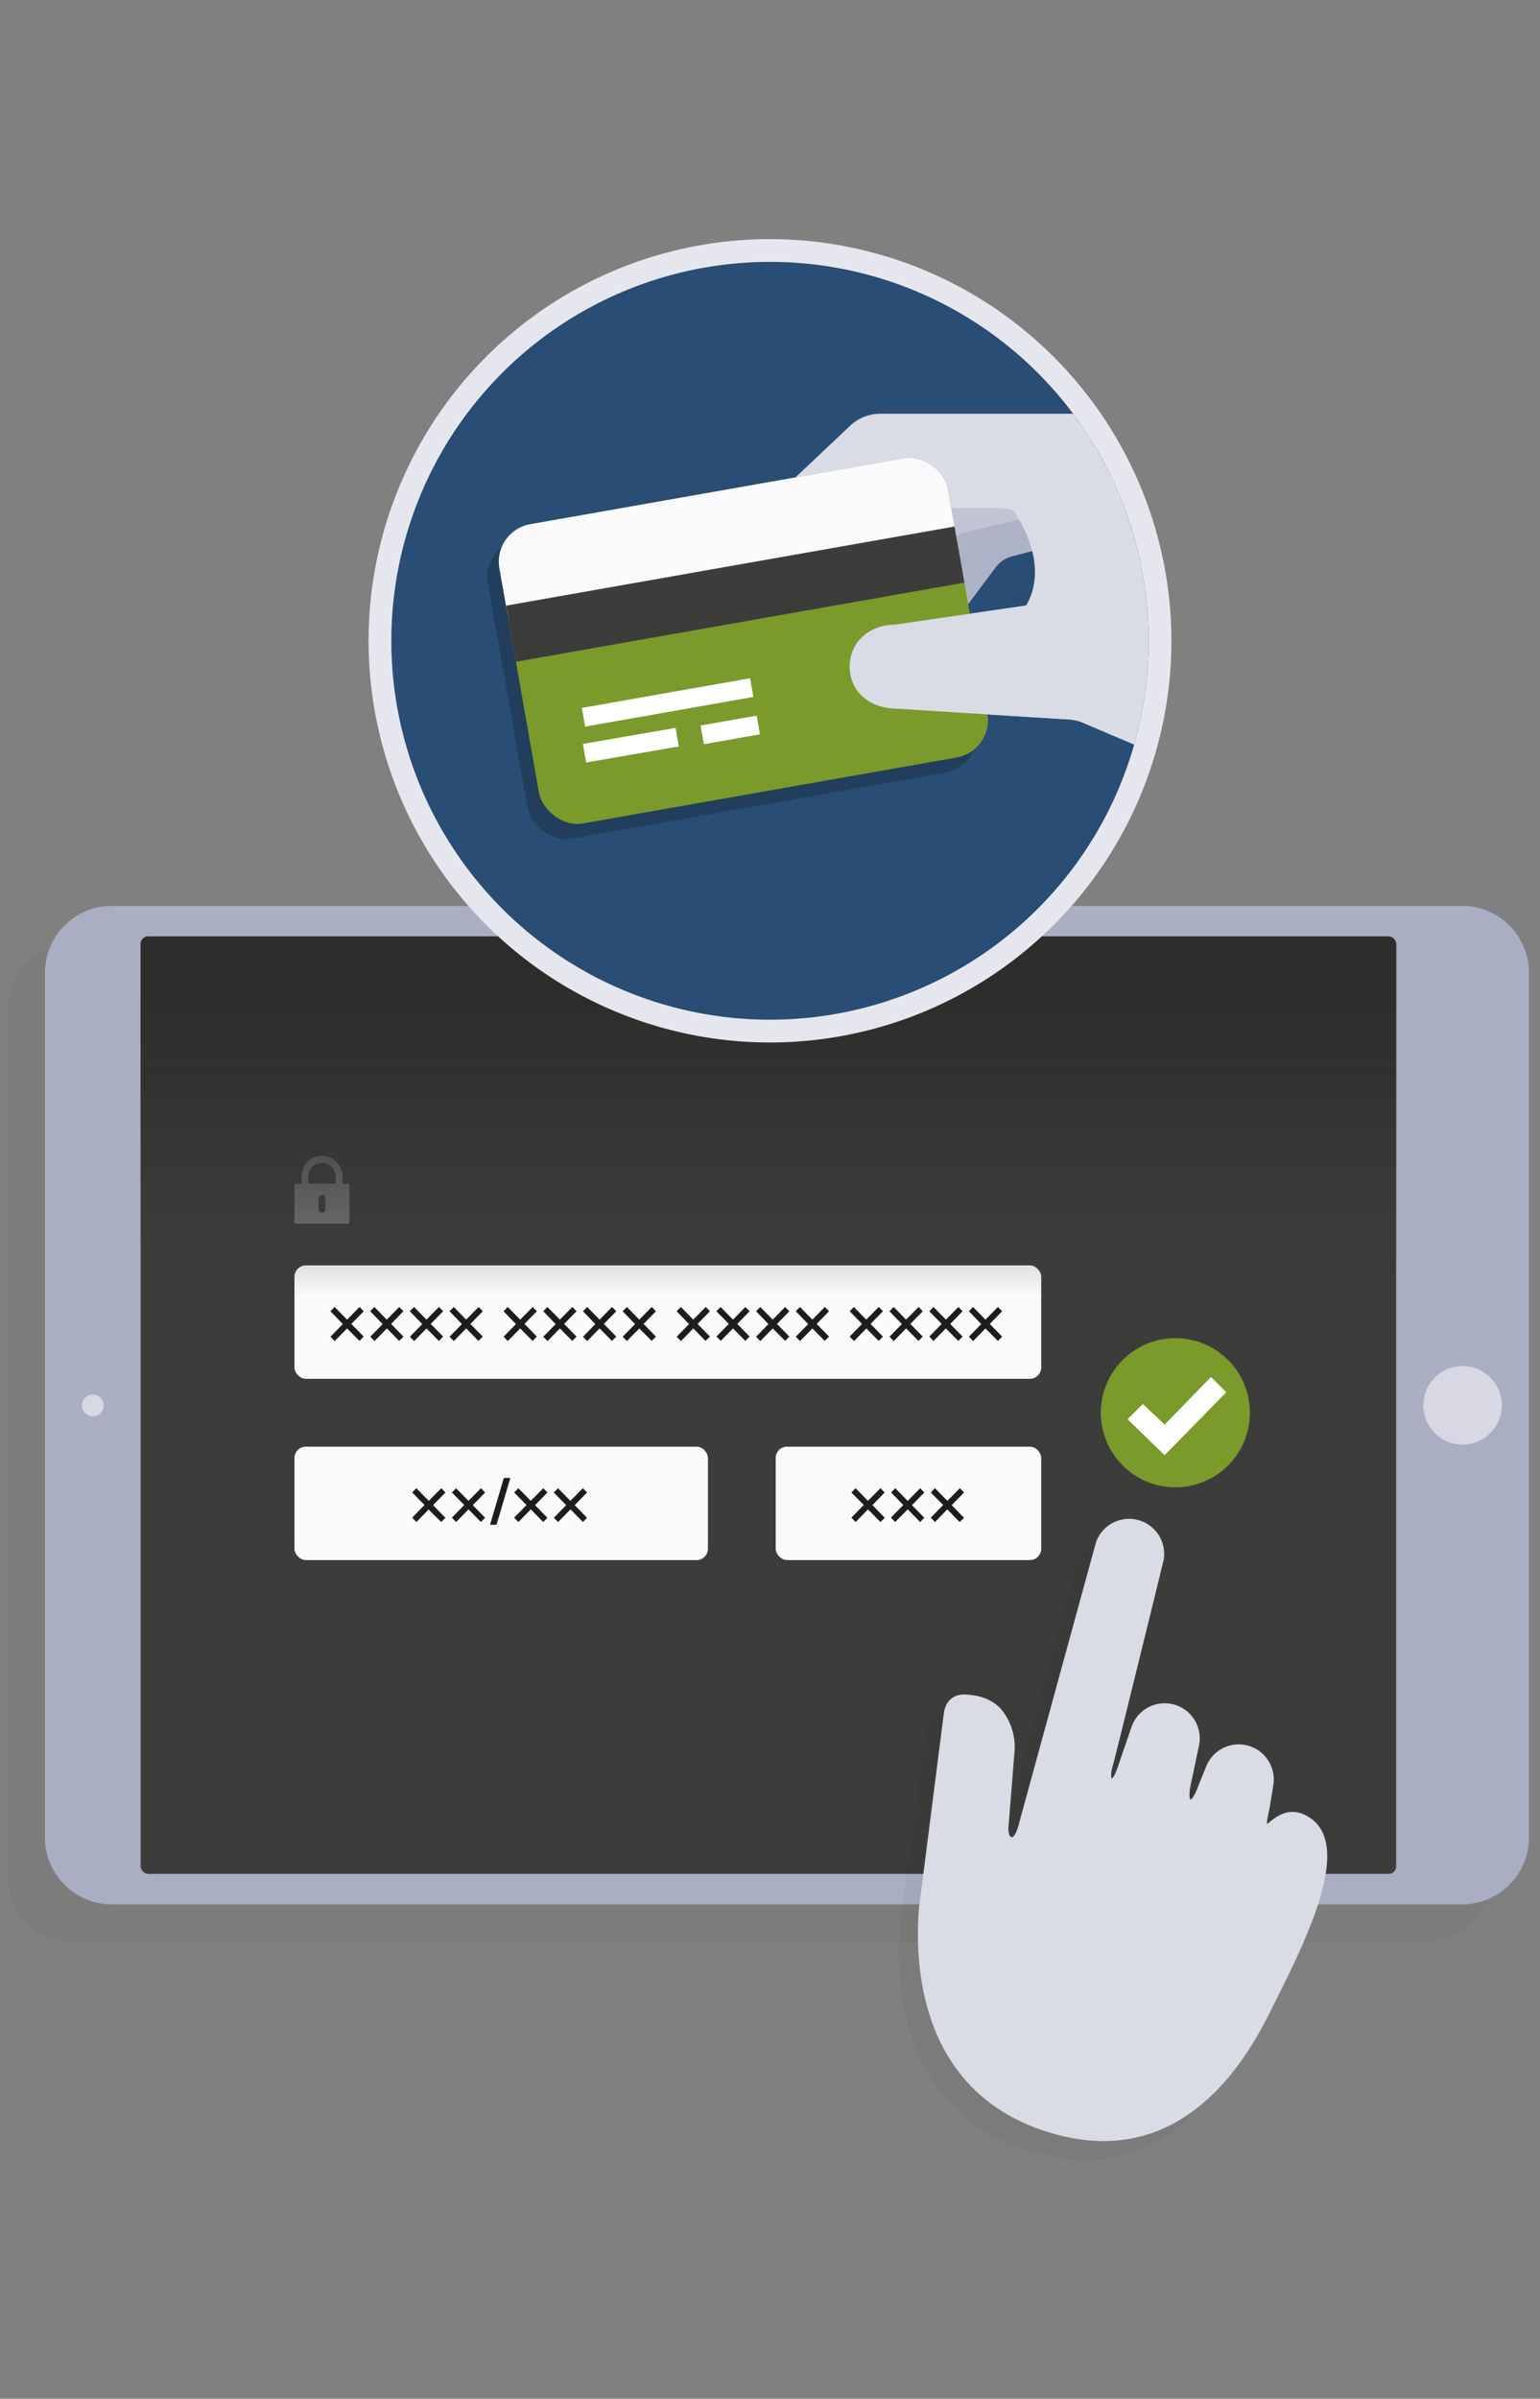 <svg xmlns="http://www.w3.org/2000/svg" xmlns:xlink="http://www.w3.org/1999/xlink" viewBox="0 0 406 632"><rect x="0" y="0" width="406" height="632" fill="#808080" stroke="none"/><defs><style>.a,.m,.y,.z{fill:none;}.b{fill:#7a9a2b;}.c{isolation:isolate;}.d{opacity:0.03;}.d,.u,.x{mix-blend-mode:multiply;}.e{fill:#a9aec3;}.f{fill:#d7d8e3;}.g{fill:#3c3c3b;}.h{clip-path:url(#a);}.i{fill:#fff;}.j{fill:#fafafc;}.k{fill:#1d1d1b;}.l{fill:#7c7c7b;}.m{stroke:#3c3c3b;stroke-miterlimit:10;stroke-width:1.81px;}.m,.y,.z{stroke-linecap:round;}.n{fill:url(#b);}.o{fill:#294d74;}.p{fill:#e6e7ee;}.q{clip-path:url(#c);}.r{fill:#aeb2c6;}.s{fill:#c1c4d4;}.t{fill:#d9dbe5;}.u{opacity:0.2;}.v{clip-path:url(#d);}.w{clip-path:url(#e);}.x{opacity:0.04;}.y{stroke:#000;}.y,.z{stroke-linejoin:round;stroke-width:2.25px;}.z{stroke:#d9dbe5;}</style><clipPath id="a"><rect class="a" x="37.08" y="246.71" width="331" height="247" rx="2" ry="2"/></clipPath><linearGradient id="b" x1="202.58" y1="341.3" x2="202.58" y2="238.02" gradientUnits="userSpaceOnUse"><stop offset="0" stop-color="#3c3c3b" stop-opacity="0"/><stop offset="0.24" stop-color="#363635" stop-opacity="0.43"/><stop offset="0.56" stop-color="#302f2e" stop-opacity="0.85"/><stop offset="0.77" stop-color="#2e2d2c"/></linearGradient><clipPath id="c"><circle class="a" cx="203" cy="168.85" r="99.83"/></clipPath><clipPath id="d"><rect x="132.96" y="132.82" width="120.07" height="80.05" rx="10" ry="10" transform="translate(-27.08 36.14) rotate(-10)"/></clipPath><clipPath id="e"><rect class="b" x="135.96" y="128.82" width="120.07" height="80.05" rx="10" ry="10" transform="translate(-26.34 36.6) rotate(-10)"/></clipPath></defs><title>step2-online-blueBG</title><g class="c"><g class="d"><path d="M1.86,266.29V494.13a17.61,17.61,0,0,0,17.61,17.61h356a17.62,17.62,0,0,0,17.62-17.61V266.29a17.62,17.62,0,0,0-17.62-17.62h-356A17.62,17.62,0,0,0,1.86,266.29Z"/></g><path class="e" d="M11.86,256.29V484.13a17.61,17.61,0,0,0,17.61,17.61h356a17.62,17.62,0,0,0,17.62-17.61V256.29a17.62,17.62,0,0,0-17.62-17.62h-356A17.62,17.62,0,0,0,11.86,256.29Z"/><circle class="f" cx="24.47" cy="370.29" r="2.87"/><ellipse class="f" cx="385.59" cy="370.25" rx="10.35" ry="10.35"/><rect class="g" x="37.08" y="246.71" width="331" height="247" rx="2" ry="2"/><g class="h"><circle class="b" cx="309.87" cy="372.21" r="19.65"/><polygon class="i" points="323.3 366.82 319.27 362.79 307.03 375.34 301.3 369.9 297.27 373.93 307.03 383.4 323.3 366.82"/><rect class="j" x="77.63" y="381.15" width="109.01" height="29.88" rx="3" ry="3"/><rect class="j" x="204.5" y="381.15" width="70.01" height="29.88" rx="3" ry="3"/><rect class="j" x="77.63" y="333.39" width="196.88" height="29.88" rx="3" ry="3"/><path class="k" d="M87.12,345.48l1.1-1.14,3.28,3.34,3.29-3.34,1.1,1.14-3.26,3.33,3.26,3.34-1.12,1.14L91.5,350l-3.26,3.33-1.12-1.14,3.26-3.34Z"/><path class="k" d="M97.59,345.48l1.1-1.14,3.28,3.34,3.29-3.34,1.1,1.14-3.26,3.33,3.26,3.34-1.12,1.14L102,350l-3.26,3.33-1.12-1.14,3.26-3.34Z"/><path class="k" d="M108.05,345.48l1.1-1.14,3.28,3.34,3.29-3.34,1.1,1.14-3.26,3.33,3.26,3.34-1.12,1.14L112.44,350l-3.26,3.33-1.12-1.14,3.26-3.34Z"/><path class="k" d="M118.52,345.48l1.1-1.14,3.28,3.34,3.29-3.34,1.1,1.14L124,348.81l3.26,3.34-1.12,1.14L122.9,350l-3.26,3.33-1.12-1.14,3.26-3.34Z"/><path class="k" d="M132.76,345.48l1.1-1.14,3.28,3.34,3.29-3.34,1.1,1.14-3.26,3.33,3.26,3.34-1.12,1.14L137.14,350l-3.26,3.33-1.12-1.14,3.26-3.34Z"/><path class="k" d="M143.22,345.48l1.1-1.14,3.28,3.34,3.29-3.34,1.1,1.14-3.26,3.33,3.26,3.34-1.12,1.14L147.61,350l-3.26,3.33-1.12-1.14,3.26-3.34Z"/><path class="k" d="M153.69,345.48l1.1-1.14,3.28,3.34,3.29-3.34,1.1,1.14-3.26,3.33,3.26,3.34-1.12,1.14L158.07,350l-3.26,3.33-1.12-1.14,3.26-3.34Z"/><path class="k" d="M164.16,345.48l1.1-1.14,3.28,3.34,3.29-3.34,1.1,1.14-3.26,3.33,3.26,3.34-1.12,1.14L168.54,350l-3.26,3.33-1.12-1.14,3.26-3.34Z"/><path class="k" d="M178.39,345.48l1.1-1.14,3.28,3.34,3.29-3.34,1.1,1.14-3.26,3.33,3.26,3.34L186,353.28,182.78,350l-3.26,3.33-1.12-1.14,3.26-3.34Z"/><path class="k" d="M188.86,345.48l1.1-1.14,3.28,3.34,3.29-3.34,1.1,1.14-3.26,3.33,3.26,3.34-1.12,1.14L193.24,350,190,353.28l-1.12-1.14,3.26-3.34Z"/><path class="k" d="M199.33,345.48l1.1-1.14,3.28,3.34,3.29-3.34,1.1,1.14-3.26,3.33,3.26,3.34L207,353.28,203.71,350l-3.26,3.33-1.12-1.14,3.26-3.34Z"/><path class="k" d="M209.79,345.48l1.1-1.14,3.28,3.34,3.29-3.34,1.1,1.14-3.26,3.33,3.26,3.34-1.12,1.14L214.18,350l-3.26,3.33-1.12-1.14,3.26-3.34Z"/><path class="k" d="M224,345.48l1.1-1.14,3.28,3.34,3.29-3.34,1.1,1.14-3.26,3.33,3.26,3.34-1.12,1.14L228.41,350l-3.26,3.33L224,352.15l3.26-3.34Z"/><path class="k" d="M234.5,345.48l1.1-1.14,3.28,3.34,3.29-3.34,1.1,1.14L240,348.81l3.26,3.34-1.12,1.14L238.88,350l-3.26,3.33-1.12-1.14,3.26-3.34Z"/><path class="k" d="M245,345.48l1.1-1.14,3.28,3.34,3.29-3.34,1.1,1.14-3.26,3.33,3.26,3.34-1.12,1.14L249.35,350l-3.26,3.33L245,352.15l3.26-3.34Z"/><path class="k" d="M255.43,345.48l1.1-1.14,3.28,3.34,3.29-3.34,1.1,1.14-3.26,3.33,3.26,3.34-1.12,1.14L259.81,350l-3.26,3.33-1.12-1.14,3.26-3.34Z"/><path class="k" d="M224.45,393.23l1.1-1.14,3.28,3.34,3.29-3.34,1.1,1.14L230,396.56l3.26,3.34L232.11,401l-3.27-3.33L225.58,401l-1.12-1.14,3.26-3.34Z"/><path class="k" d="M234.92,393.23l1.1-1.14,3.28,3.34,3.29-3.34,1.1,1.14-3.26,3.33,3.26,3.34L242.58,401l-3.27-3.33L236,401l-1.12-1.14,3.26-3.34Z"/><path class="k" d="M245.39,393.23l1.1-1.14,3.28,3.34,3.29-3.34,1.1,1.14-3.26,3.33,3.26,3.34L253,401l-3.27-3.33L246.51,401l-1.12-1.14,3.26-3.34Z"/><rect class="l" x="77.62" y="311.87" width="14.51" height="10.52" rx="0.36" ry="0.36"/><path class="l" d="M84.88,306.36a3.59,3.59,0,0,1,3.58,3.58v4.19a3.58,3.58,0,1,1-7.17,0v-4.19a3.59,3.59,0,0,1,3.58-3.58m0-1.8a5.38,5.38,0,0,0-5.38,5.38v4.19a5.38,5.38,0,0,0,10.77,0v-4.19a5.38,5.38,0,0,0-5.38-5.38Z"/><line class="m" x1="84.88" y1="315.7" x2="84.88" y2="318.57"/><path class="k" d="M108.66,393.23l1.1-1.14,3.28,3.34,3.29-3.34,1.1,1.14-3.26,3.33,3.26,3.34L116.31,401,113,397.71,109.78,401l-1.12-1.14,3.26-3.34Z"/><path class="k" d="M119.13,393.23l1.1-1.14,3.28,3.34,3.29-3.34,1.1,1.14-3.26,3.33,3.26,3.34L126.78,401l-3.27-3.33L120.25,401l-1.12-1.14,3.26-3.34Z"/><path class="k" d="M130.91,401.72h-1.72l3.64-12.33h1.72Z"/><path class="k" d="M135.55,393.23l1.1-1.14,3.28,3.34,3.29-3.34,1.1,1.14-3.26,3.33,3.26,3.34L143.21,401l-3.27-3.33L136.67,401l-1.12-1.14,3.26-3.34Z"/><path class="k" d="M146,393.23l1.1-1.14,3.28,3.34,3.29-3.34,1.1,1.14-3.26,3.33,3.26,3.34L153.67,401l-3.27-3.33L147.14,401,146,399.9l3.26-3.34Z"/><rect class="n" x="31.04" y="238.02" width="343.08" height="103.27"/></g><path class="o" d="M203,271.68A102.83,102.83,0,1,1,305.83,168.85,102.95,102.95,0,0,1,203,271.68Z"/><path class="p" d="M203,69a99.83,99.83,0,1,1-99.83,99.83A99.83,99.83,0,0,1,203,69m0-6A105.83,105.83,0,1,0,308.83,168.85,105.95,105.95,0,0,0,203,63Z"/><g class="q"><path class="r" d="M292.76,122.36l-34.08,7.54a8,8,0,0,0-4.53,3.08l-19.44,27a8,8,0,0,0,12.88,9.45l14.84-19.86a8,8,0,0,1,4.4-3l24.92-6.44a8,8,0,0,0,6-8.48Z"/><path class="s" d="M288,112.29l-41.7,9.42a8.73,8.73,0,0,0-5,3.24l-23.94,28.89a8.73,8.73,0,0,0,4.49,13.64c3.43,1,9.12-.12,11.32-2.93l16.73-21.29a8.73,8.73,0,0,1,4.88-3.11l27.38-6.37a8.73,8.73,0,0,0,6.73-9.1Z"/><path class="t" d="M266.87,164l-.91,7.39,35.26-20.06s-32.39-22.69-38.74-22.69C270.41,136.84,278.87,153,266.87,164Z"/><path class="t" d="M376.15,194.48l-66,5.08a12.07,12.07,0,0,1-5.16-.82l-19.65-8.36a12.05,12.05,0,0,0-3.94-.83l-45.8-2.87c-6.47-.26-11.57-4.58-11.57-11.05,0-6.66,5.4-11.06,12.06-11.06l40.88-1a4,4,0,0,0,3.74-5.46l-6.52-16.8a11.65,11.65,0,0,0-10.86-7.44H242a11.65,11.65,0,0,0-7.28,2.55l-22.46,16c-2.93,2.34-5.8,3.13-9.41,2.12-8.83-2.46-11.49-11.69-4.7-17.85L224.3,112a11.65,11.65,0,0,1,7.83-3h51.08a11.65,11.65,0,0,1,7.74,2.94l40.34,35.85,44.86,7.27v39.4"/><path class="i" d="M308.37,198.58h0m-84.38-23h0"/><path class="i" d="M205,156.93h0m-3.13-.43.08,0-.08,0m0,0h0m0,0h0m0,0h0m0,0h0m0,0h0m10.53-2.06a11.65,11.65,0,0,1-7.25,2.53,11.65,11.65,0,0,0,7.25-2.53m51.28-20.54h0m0,0h0m0,0h0m0,0h0m0,0h0m0,0h0m0,0h0m0,0h0m0,0h0"/><g class="u"><rect x="132.96" y="132.82" width="120.07" height="80.05" rx="10" ry="10" transform="translate(-27.08 36.14) rotate(-10)"/><g class="v"><rect x="121.88" y="130.13" width="130.39" height="27.83" transform="translate(-22.17 34.67) rotate(-10)"/></g><rect x="130.79" y="153.03" width="120.07" height="15.01" transform="translate(-24.98 35.58) rotate(-10)"/><rect x="152.38" y="198.17" width="24.93" height="5" transform="matrix(0.98, -0.17, 0.17, 0.98, -32.34, 31.67)"/><rect x="182.01" y="193.82" width="15.01" height="5" transform="translate(-31.21 35.89) rotate(-10)"/><rect x="150.49" y="186.57" width="45.03" height="5" transform="translate(-30.2 32.91) rotate(-10)"/><rect x="224.62" y="176.15" width="15.01" height="5" transform="translate(-27.49 43.01) rotate(-10)"/></g><rect class="b" x="135.96" y="128.82" width="120.07" height="80.05" rx="10" ry="10" transform="translate(-26.34 36.6) rotate(-10)"/><g class="w"><rect class="j" x="124.88" y="126.13" width="130.39" height="27.83" transform="translate(-21.43 35.13) rotate(-10)"/></g><rect class="g" x="133.79" y="149.03" width="120.07" height="15.01" transform="translate(-24.24 36.04) rotate(-10)"/><rect class="i" x="155.38" y="194.17" width="24.93" height="5" transform="matrix(0.98, -0.17, 0.17, 0.98, -31.6, 32.13)"/><rect class="i" x="185.01" y="189.82" width="15.01" height="5" transform="translate(-30.47 36.35) rotate(-10)"/><rect class="i" x="153.49" y="182.57" width="45.03" height="5" transform="translate(-29.46 33.37) rotate(-10)"/><rect class="i" x="227.62" y="172.15" width="15.01" height="5" transform="translate(-26.75 43.47) rotate(-10)"/><path class="t" d="M281.37,189.54l-45.8-2.87c-6.47-.26-11.57-4.58-11.57-11.05,0-6.66,5.4-11.06,12.06-11.06l40.88-6"/></g><g class="x"><path d="M329.06,534.14c-6.65,13.45-22.79,40.85-55.15,32.18-33.8-9.06-36.89-40.54-35.54-58.3,0,0,6.42-50.32,6.57-51.45.46-3.42,2.79-4.07,4.39-4,3.38.13,6.59,1.06,8.76,3.5a14.5,14.5,0,0,1,3.3,9.71l-1.64,20.48c-.14,1.82.31,3.89,2.05,3.89s2.59-3,3.19-5.38l20-73a8.12,8.12,0,0,1,15.65,4.19s-12.66,51.6-13.19,53.35c-.59,1.92-1.22,5,.36,5.41s2.72-3.19,2.73-3.2l3.78-11A8.12,8.12,0,0,1,310,464.66l-2.11,10c-.37,1.65-1,5.12.74,5.59s3.25-4.14,3.26-4.16l2-4.89a8.12,8.12,0,0,1,15.65,4.19l-.81,5c-.21,1.68-1.64,6.22-.19,6.61s5.28-6.68,11.74-1.73C350.51,493.21,335.71,520.69,329.06,534.14Z"/><path class="y" d="M329.06,534.14c-6.65,13.45-22.79,40.85-55.15,32.18-33.8-9.06-36.89-40.54-35.54-58.3,0,0,6.42-50.32,6.57-51.45.46-3.42,2.79-4.07,4.39-4,3.38.13,6.59,1.06,8.76,3.5a14.5,14.5,0,0,1,3.3,9.71l-1.64,20.48c-.14,1.82.31,3.89,2.05,3.89s2.59-3,3.19-5.38l20-73a8.12,8.12,0,0,1,15.65,4.19s-12.66,51.6-13.19,53.35c-.59,1.92-1.22,5,.36,5.41s2.72-3.19,2.73-3.2l3.78-11A8.12,8.12,0,0,1,310,464.66l-2.11,10c-.37,1.65-1,5.12.74,5.59s3.25-4.14,3.26-4.16l2-4.89a8.12,8.12,0,0,1,15.65,4.19l-.81,5c-.21,1.68-1.64,6.22-.19,6.61s5.28-6.68,11.74-1.73C350.51,493.21,335.71,520.69,329.06,534.14Z"/></g><path class="t" d="M334.06,529.14c-6.65,13.45-22.79,40.85-55.15,32.18-33.8-9.06-36.89-40.54-35.54-58.3,0,0,6.42-50.32,6.57-51.45.46-3.42,2.79-4.07,4.39-4,3.38.13,6.59,1.06,8.76,3.5a14.5,14.5,0,0,1,3.3,9.71l-1.64,20.48c-.14,1.82.31,3.89,2.05,3.89s2.59-3,3.19-5.38l20-73a8.12,8.12,0,0,1,15.65,4.19s-12.66,51.6-13.19,53.35c-.59,1.92-1.22,5,.36,5.41s2.72-3.19,2.73-3.2l3.78-11A8.12,8.12,0,0,1,315,459.66l-2.11,10c-.37,1.65-1,5.12.74,5.59s3.25-4.14,3.26-4.16l2-4.89a8.12,8.12,0,0,1,15.65,4.19l-.81,5c-.21,1.68-1.64,6.22-.19,6.61s5.28-6.68,11.74-1.73C355.51,488.21,340.71,515.69,334.06,529.14Z"/><path class="z" d="M334.06,529.14c-6.65,13.45-22.79,40.85-55.15,32.18-33.8-9.06-36.89-40.54-35.54-58.3,0,0,6.42-50.32,6.57-51.45.46-3.42,2.79-4.07,4.39-4,3.38.13,6.59,1.06,8.76,3.5a14.5,14.5,0,0,1,3.3,9.71l-1.64,20.48c-.14,1.82.31,3.89,2.05,3.89s2.59-3,3.19-5.38l20-73a8.12,8.12,0,0,1,15.65,4.19s-12.66,51.6-13.19,53.35c-.59,1.92-1.22,5,.36,5.41s2.72-3.19,2.73-3.2l3.78-11A8.12,8.12,0,0,1,315,459.66l-2.11,10c-.37,1.65-1,5.12.74,5.59s3.25-4.14,3.26-4.16l2-4.89a8.12,8.12,0,0,1,15.65,4.19l-.81,5c-.21,1.68-1.64,6.22-.19,6.61s5.28-6.68,11.74-1.73C355.51,488.21,340.71,515.69,334.06,529.14Z"/><rect class="a" width="406" height="632"/></g></svg>